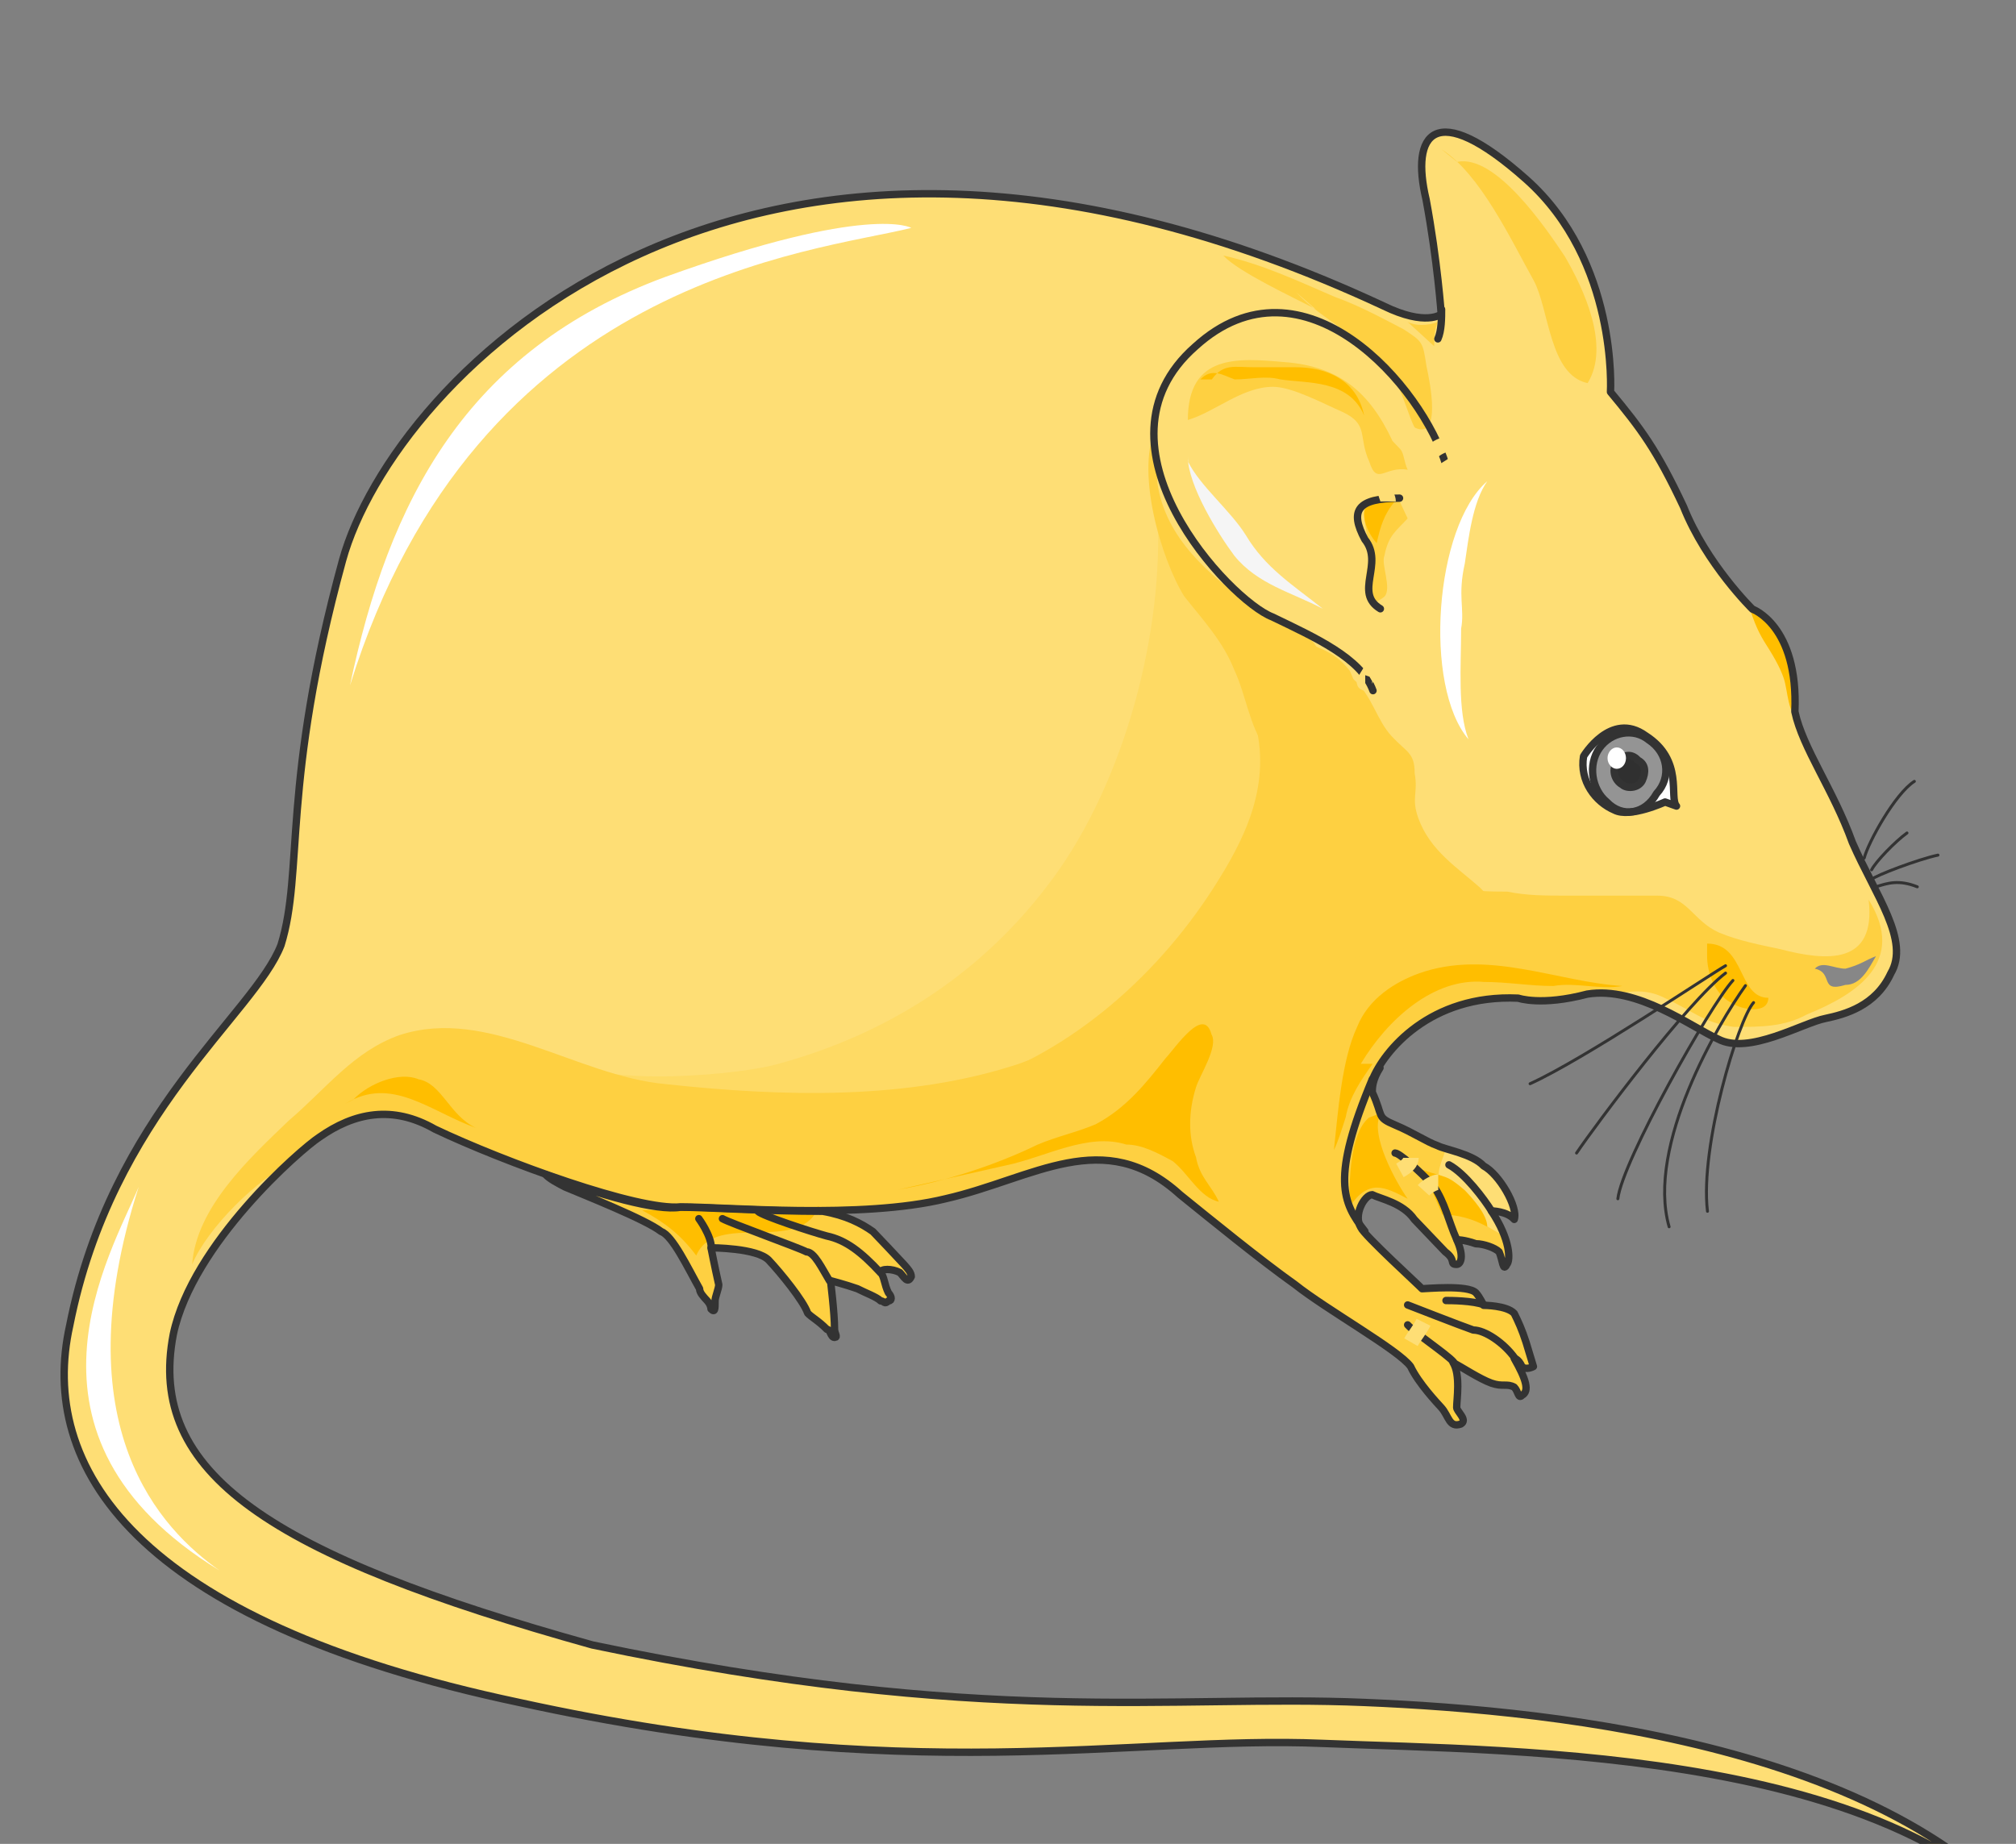 <svg xmlns="http://www.w3.org/2000/svg" version="1.0" viewBox="0 0 218.532 199.899"><rect x="0" y="0" width="218.532" height="199.899" fill="#808080" stroke="none"/><defs><clipPath clipPathUnits="userSpaceOnUse" id="a"><path d="M5.836 13.272h218.268v200.039H5.836z"/></clipPath></defs><path clip-path="url(#a)" d="M37.137 60.723c-6.675 24.385-4.197 33.74-6.675 41.735-2.919 7.515-18.35 18.189-22.907 41.255-3.358 15.11 6.676 31.98 48.73 40.855 42.495 9.314 66.2 3.558 87.028 4.437 21.267.88 65 .44 79.552 23.066-14.551-22.626-53.728-26.623-74.955-27.503-20.827-.88-41.215 2.679-83.709-6.236-34.979-9.754-48.33-18.629-45.412-33.7 2.078-9.794 13.751-19.988 15.83-21.347 3.758-2.638 7.915-3.518 12.512-.88 7.476 3.559 22.067 8.875 26.624 8.436 4.997 0 19.588 1.359 28.743-.88 9.594-2.198 17.11-7.995 25.424-.44 3.318 2.679 8.755 7.116 12.473 9.755 3.358 2.678 11.273 7.115 12.512 8.874.84 1.8 2.919 3.998 3.318 4.438.84.919.84 2.238 2.119 1.798.8-.44-.44-1.359-.44-1.798 0-.88.44-3.518-.4-4.878.84.44 2.919 1.8 4.158 2.24 1.24.439 1.679 0 2.479.439.44.44.44 1.32.839.88.84-.44.44-1.76-.84-3.998 0 0 .44 0 .84.88.44.439 1.24 0 1.24 0l-.8-2.64c-.44-1.358-.84-2.238-1.28-3.117-.799-.88-3.317-.88-3.317-.88s-.4-.88-.84-1.359c-.84-.88-5.397-.44-5.836-.44-.4-.44-6.237-5.756-6.636-6.636-.84-1.359.4-3.558 1.239-3.558.84.44 3.318.88 4.557 2.679l3.358 3.518c1.24.92.4 1.359 1.24 1.359.439 0 .839-.88 0-2.678 0 0 .839 0 2.078.44.84 0 2.079.439 2.519.879.4.92.4 2.238.839 1.359.4-.44.4-2.678-1.679-5.797 0 0 1.679 0 2.479.92.44-1.36-1.64-4.917-3.318-5.797-1.24-1.319-4.158-1.759-4.997-2.198-1.24-.44-2.519-1.36-4.598-2.239-2.078-.88-1.239-.88-2.478-3.558 0-.44 0-1.319.84-2.638l-.84 1.319c1.24-3.118 6.236-9.314 15.83-8.875 0 0 2.479.88 7.476-.44 5.436-.879 11.273 3.559 14.191 4.878 3.318 1.759 9.155-1.76 11.633-2.239 2.079-.44 5.437-1.32 7.076-4.877 2.119-3.558-1.64-8.435-4.158-14.191-2.078-5.757-5.396-10.234-6.236-14.192.4-9.354-4.597-11.113-4.597-11.113s-4.997-4.877-7.476-11.113c-2.918-6.197-4.597-8.435-7.915-12.433 0 0 .84-14.191-9.154-23.066-9.994-8.874-12.513-4.877-10.834 2.199 1.24 6.676 1.64 12.432 1.64 12.432s-1.64 1.36-6.237-.88C80.431.76 42.534 41.176 37.137 60.724z" fill="#fede75" fill-rule="evenodd" fill-opacity="1" stroke="none"/><path d="M61.283 114.81c3.758 3.079 19.188 1.76 23.386.44 11.233-3.118 21.267-9.314 28.742-19.068 7.955-10.194 12.513-26.144 12.113-39.456.4 2.238 4.157 5.356 5.836 7.115 3.758 4.438 7.516 7.076 9.595 12.833 3.318 8.874-4.598 22.626-10.434 28.822-5.397 5.317-11.673 10.194-19.188 12.393-6.676 2.238-14.592 3.557-21.667 4.437-9.195 1.32-16.27-.88-25.025-3.078z" fill="#feda64" fill-rule="evenodd" fill-opacity="1" stroke="none"/><path d="M59.124 127.323c.44.48 1.28.92 2.119 1.359 2.079.88 8.755 3.518 10.434 4.837 1.239.44 2.918 3.998 4.157 6.196 0 .44.44.88.84 1.32.4.44.4.879.4.879.439.44.439 0 .439-.88 0-.44.4-1.319.4-1.758-.4-1.76-.84-3.998-.84-3.998s5.037 0 6.276 1.36c1.24 1.318 3.758 4.397 4.198 5.716.4.44 1.24.88 2.079 1.759.4 0 .4.88.84.88.399 0 0-.44 0-.88 0-1.76-.44-5.277-.44-5.277s1.678.44 2.918.88c.84.44 2.078.879 2.518 1.319.4 0 .4.44.84 0 .4 0 .4-.44 0-.88-.44-.88-.44-1.759-.84-2.199 0-.44 1.24-.44 2.079 0 .44.44.84 1.32 1.24.44 0-.44-.4-.88-.8-1.32-.84-.919-2.519-2.677-3.358-3.557-1.24-.88-2.919-1.759-5.437-2.199-6.236 0-12.512-.44-15.43-.44-2.52.44-8.755-1.319-14.632-3.557z" fill="#fed041" fill-rule="evenodd" fill-opacity="1" stroke="none"/><path d="M20.827 137.077c1.68-3.998 7.116-9.314 10.874-11.113 1.239-1.32 2.478-2.199 2.918-2.639 3.718-2.678 7.915-3.558 12.472-.92 7.516 3.559 22.107 8.915 26.704 8.476 4.997 0 19.588 1.319 28.743-.92 9.594-2.198 17.07-7.995 25.424-.44 3.318 2.679 8.755 7.116 12.513 9.795 3.318 2.638 11.233 7.075 12.512 8.874.8 1.76 2.879 3.998 3.318 4.438.84.879.84 2.198 2.079 1.758.84-.44-.4-1.319-.4-1.758 0-.88.4-3.558-.44-4.878.84.44 2.919 1.76 4.158 2.2 1.28.439 1.679 0 2.518.439.4.44.4 1.359.84.92.84-.48.4-1.8-.84-3.998 0 0 .4 0 .84.88.4.439 1.24 0 1.24 0s-.4-1.36-.84-2.68c-.4-1.318-.84-2.198-1.24-3.117-.839-.88-3.318-.88-3.318-.88s-.44-.88-.839-1.319c-.84-.88-5.437-.44-5.836-.44-.44-.44-6.277-5.796-6.676-6.676-.84-1.319.4-3.558 1.239-3.558.84.44 3.358.88 4.597 2.679.84.88 2.479 2.678 3.318 3.558 1.28.88.44 1.319 1.28 1.319.399 0 .799-.88 0-2.678 0 0 .799 0 2.078.48.84 0 2.079.439 2.478.879.44.88.44 2.198.84 1.319.44-.44.44-1.32-.4-3.118-2.518-1.32-5.836-3.558-6.676-5.317-.84-1.32 0-2.678.4-3.998-.4 0-.84-.44-.84-.44-1.239-.439-2.478-1.318-4.557-2.238-2.078-.88-1.239-.88-2.518-3.558 0-.44 0-1.319.84-2.638l-.84 1.319c1.28-3.118 6.276-9.314 15.83-8.875 0 0 2.519.88 7.516-.44h2.918c2.079-.439 3.758-.439 5.437.44 2.918 1.32 4.157 2.679 7.475 3.119 2.918 0 5.437 0 7.915-1.36 5.437-2.198 10.834-5.756 6.676-12.432.84 7.116-4.557 6.676-9.594 5.357-2.079-.44-4.557-.92-6.636-1.8-2.918-1.318-3.358-3.997-6.676-3.997h-9.594c-2.519 0-4.597 0-6.676-.44-2.079 0-4.597 0-6.676-.88-2.478-.439-3.718-3.557-6.236-3.997-7.516-1.799-8.755 6.676-14.192 9.315-4.157 2.238-7.915 3.558-11.633 6.676-4.197 3.558-9.194 5.756-14.19 7.555-12.074 3.998-25.825 3.558-38.338 2.199-9.594-.88-19.188-8.435-28.782-5.317-4.997 1.759-7.915 5.757-12.073 9.314-4.157 3.998-9.994 9.355-10.434 15.55z" fill="#fed041" fill-rule="evenodd" fill-opacity="1" stroke="none"/><path d="M105.416 117.489c10.834-3.518 20.428-11.953 26.704-22.147 3.318-5.317 5.796-11.073 3.718-17.749-1.64-3.518 1.279-8.875 3.757-7.955 2.519.88 4.997 2.638 7.076 3.957 2.079 1.8 2.519 4.438 4.198 6.237 1.639 1.759 2.478 1.759 2.478 3.997.4 2.199-.4 2.639.4 4.877 1.279 3.518 4.197 5.317 6.676 7.516 4.157 3.997-2.079 5.316-5.837 6.196-5.396.92-10.833 1.799-16.23 3.558-2.518.88-7.915 5.317-10.833 4.877zM157.944 17.55c4.158-.88 9.594 7.115 11.673 10.233 2.079 3.558 4.957 9.754 2.479 13.752-4.158-.88-4.158-7.995-5.837-11.113-2.478-4.438-5.796-11.553-9.994-14.232zM151.748 54.407c-5.876-2.239-3.358 2.239-3.358 5.836 0 .88-1.679 7.116 1.68 4.438.839-.88-.4-3.558 0-4.438.439-2.238 1.278-2.678 2.518-4.037zM150.949 47.811c-2.519-5.397-5.877-8.115-11.713-8.555-5.037-.44-10.474-.92-10.474 6.276 2.958-.88 5.876-3.597 9.234-3.597 2.08 0 5.397 1.798 7.516 2.718 2.918 1.36 1.679 2.678 2.918 5.397.84 2.678 1.679.44 4.158.88-.4-.88-.4-1.8-.8-2.24z" fill="#fed041" fill-rule="evenodd" fill-opacity="1" stroke="none"/><path d="M154.267 126.843c2.478.88 2.478.44 4.517 2.199.84.88 2.438 2.638 2.438 3.957-1.599-.88-3.238-1.319-4.877-1.319z" fill="#ffbe00" fill-rule="evenodd" fill-opacity="1" stroke="none"/><path d="M181.73 87.387c-.84-.92.84-4.957-3.358-7.635-3.758-2.719-6.716 2.238-6.716 2.238-.44 2.679 1.28 4.957 3.358 5.837 1.679.88 5.477-.88 5.477-.88l1.239.44z" fill="#fff" fill-rule="evenodd" fill-opacity="1" stroke="none"/><path d="M173.375 81.11c1.24-1.758 3.718-2.238 5.357-.879 2.078 1.36 2.478 4.038.84 5.797-1.24 2.239-3.719 2.678-5.398.92-1.639-1.36-2.078-4.038-.8-5.837z" fill="#949494" fill-rule="evenodd" fill-opacity="1" stroke="none"/><path d="M175.454 82.43c.4-.44 1.279-.92 2.118 0 .84.44.84 1.32.44 2.199-.44.88-1.719.88-2.159.44-.84-.44-1.279-1.76-.4-2.639z" fill="#303030" fill-rule="evenodd" fill-opacity="1" stroke="none"/><path d="M193.363 73.555c.44 1.32.44 3.998 1.679 4.438-.4 0-.4-.44-.4-.88.4-9.354-4.677-11.113-4.677-11.113l-.44-.48c.44 1.36.88 2.679 1.72 4.038.839 1.319 1.678 2.678 2.118 3.997zM97.421 128.962c5.037-.88 10.474-2.639 15.07-4.877 2.08-.88 4.198-1.32 6.277-2.199 3.318-1.759 5.437-4.437 7.515-7.076 1.24-1.359 4.198-5.796 5.037-2.678.8 1.32-1.279 4.437-1.679 5.757-.84 2.678-.84 5.316 0 7.555.4 2.199 1.68 3.078 2.479 4.837-2.079-.44-3.318-3.078-4.997-4.397-1.679-.92-3.358-1.8-5.037-1.8-4.157-1.318-8.755 1.36-12.952 2.24zM148.39 121.167c-2.119 1.758-2.119 7.035-2.119 9.674 2.12-3.078 3.798-2.199 6.317-.88-1.24-1.759-4.198-7.036-2.919-9.274zM69.598 131.2c2.518 1.36 4.197 2.679 5.876 4.918 2.079-4.918 11.233 0 13.312-5.357-4.997 2.238-11.233-.48-15.83.44zM37.457 119.647c4.997-3.078 9.195.88 14.152 2.639-2.879-1.32-3.718-4.837-6.236-5.277-2.08-.88-5.397.44-7.076 2.199zM185.048 103.657c0 1.84.84 4.078 2.518 4.997 1.24.88 4.118 1.32 4.118-.48-3.318 0-2.479-5.876-6.636-5.876z" fill="#ffbe00" fill-rule="evenodd" fill-opacity="1" stroke="none"/><path d="M196.72 105.016c2.08.44.44 2.639 3.319 1.76 1.679 0 2.518-1.76 3.318-3.119-1.24.48-1.64.92-3.318 1.36-1.24 0-2.479-.88-3.318 0z" fill="#878787" fill-rule="evenodd" fill-opacity="1" stroke="none"/><path d="M149.63 54.327c-2.879 0-1.64 3.198-.4 4.557.4-1.799.8-3.158 1.998-4.557zM131.36 41.135c1.24-1.759 2.479-1.32 4.558-1.32h4.557c3.278 0 6.596 1.32 7.395 5.238-1.639-3.918-6.156-3.478-9.074-3.918-1.64-.44-3.278 0-4.957 0-1.24-.44-2.479-1.32-3.718 0z" fill="#ffbe00" fill-rule="evenodd" fill-opacity="1" stroke="none"/><path d="M152.588 34.899c.839.44 2.078.44 3.278 0-.4.88-.4 1.759-.4 2.638z" fill="#fed041" fill-rule="evenodd" fill-opacity="1" stroke="none"/><path d="M161.222 52.168c-5.716 4.917-6.955 22.227-2.038 27.983-1.2-3.078-.8-7.995-.8-11.992.4-2.199-.4-3.518.4-7.076.4-2.678.84-6.676 2.438-8.915z" fill="#fff" fill-rule="evenodd" fill-opacity="1" stroke="none"/><path d="M128.762 49.53c0 3.118 3.358 8.475 5.037 10.713 2.518 3.119 6.276 3.998 9.594 5.757-3.318-2.638-6.236-4.437-8.355-7.995-1.679-2.679-4.997-5.357-6.276-7.995z" fill="#f5f5f5" fill-rule="evenodd" fill-opacity="1" stroke="none"/><path d="M125.444 46.012c-2.519 4.877.44 14.631 2.918 18.629 2.119 2.678 4.198 4.877 5.437 7.995 1.24 2.638 1.679 6.196 3.358 8.395 1.679-1.32 1.679-3.518 2.918-5.317.84-1.32 2.519-2.199 2.918-3.957.4-3.558-5.436-4.438-7.515-6.237-4.198-3.078-9.195-7.075-10.034-13.272z" fill="#fed041" fill-rule="evenodd" fill-opacity="1" stroke="none"/><path d="M140.115 68.718c2.479 1.8 4.118 1.36 6.196 3.998 1.24 2.638 2.439 7.475-.84 8.795zM140.515 31.7c2.918 3.119 7.475 4.918 10.354 8.915.84.88 2.078 5.317 2.518 5.757 2.878 1.32 1.639-4.877 1.24-6.676-.4-2.638-.4-2.638-2.48-3.998-2.518-1.319-4.996-2.638-7.475-3.518-4.157-1.798-7.915-3.557-12.072-4.477 1.679 1.8 7.475 4.477 9.994 5.797z" fill="#fed041" fill-rule="evenodd" fill-opacity="1" stroke="none"/><path d="M37.937 74.315c4.197-19.908 12.512-36.298 34.18-44.293 22.106-7.995 26.663-5.317 26.663-5.317-10.394 2.638-47.091 5.317-60.843 49.61z" fill="#fff" fill-rule="evenodd" fill-opacity="1" stroke="none"/><path clip-path="url(#a)" d="M15.03 128.682c-2.917 7.076-15.07 26.984 8.756 41.575-6.237-4.398-17.11-15.47-8.755-41.575z" fill="#fff" fill-rule="evenodd" fill-opacity="1" stroke="none"/><path d="M147.51 115.33c2.919-4.877 7.956-9.354 13.353-8.875 2.518 0 4.996.44 7.515.44 2.478-.44 4.997.44 7.475 0-7.075-.44-14.55-4.037-22.066-1.359-2.519.92-5.437 2.678-6.676 5.797-1.68 3.557-2.079 9.354-2.519 13.351.44-.879.84-2.198 1.28-3.557.4-2.2 1.639-3.998 2.918-5.797z" fill="#ffbe00" fill-rule="evenodd" fill-opacity="1" stroke="none"/><path clip-path="url(#a)" d="M37.137 60.723c-6.675 24.385-4.197 33.74-6.675 41.735-2.919 7.515-18.35 18.189-22.907 41.255-3.358 15.11 6.676 31.98 48.73 40.855 42.495 9.314 66.2 3.558 87.028 4.437 21.267.88 65 .44 79.552 23.066-14.551-22.626-53.728-26.623-74.955-27.503-20.827-.88-41.215 2.679-83.709-6.236-34.979-9.754-48.33-18.629-45.412-33.7 2.078-9.794 13.751-19.988 15.83-21.347 3.758-2.638 7.915-3.518 12.512-.88 7.476 3.559 22.067 8.875 26.624 8.436 4.997 0 19.588 1.359 28.743-.88 9.594-2.198 17.11-7.995 25.424-.44 3.318 2.679 8.755 7.116 12.473 9.755 3.358 2.678 11.273 7.115 12.512 8.874.84 1.8 2.919 3.998 3.318 4.438.84.919.84 2.238 2.119 1.798.8-.44-.44-1.359-.44-1.798 0-.88.44-3.518-.4-4.878.84.44 2.919 1.8 4.158 2.24 1.24.439 1.679 0 2.479.439.44.44.44 1.32.839.88.84-.44.44-1.76-.84-3.998 0 0 .44 0 .84.88.44.439 1.24 0 1.24 0l-.8-2.64c-.44-1.358-.84-2.238-1.28-3.117-.799-.88-3.317-.88-3.317-.88s-.4-.88-.84-1.359c-.84-.88-5.397-.44-5.836-.44-.4-.44-6.237-5.756-6.636-6.636-.84-1.359.4-3.558 1.239-3.558.84.44 3.318.88 4.557 2.679l3.358 3.518c1.24.92.4 1.359 1.24 1.359.439 0 .839-.88 0-2.678 0 0 .839 0 2.078.44.84 0 2.079.439 2.519.879.4.92.4 2.238.839 1.359.4-.44.4-2.678-1.679-5.797 0 0 1.679 0 2.479.92.44-1.36-1.64-4.917-3.318-5.797-1.24-1.319-4.158-1.759-4.997-2.198-1.24-.44-2.519-1.36-4.598-2.239-2.078-.88-1.239-.88-2.478-3.558 0-.44 0-1.319.84-2.638l-.84 1.319c1.24-3.118 6.236-9.314 15.83-8.875 0 0 2.479.88 7.476-.44 5.436-.879 11.273 3.559 14.191 4.878 3.318 1.759 9.155-1.76 11.633-2.239 2.079-.44 5.437-1.32 7.076-4.877 2.119-3.558-1.64-8.435-4.158-14.191-2.078-5.757-5.396-10.234-6.236-14.192.4-9.354-4.597-11.113-4.597-11.113s-4.997-4.877-7.476-11.113c-2.918-6.197-4.597-8.435-7.915-12.433 0 0 .84-14.191-9.154-23.066-9.994-8.874-12.513-4.877-10.834 2.199 1.24 6.676 1.64 12.432 1.64 12.432s-1.64 1.36-6.237-.88C80.431.76 42.534 41.176 37.137 60.724" fill="none" stroke="#333" stroke-width=".8px" stroke-linecap="round" stroke-linejoin="round" stroke-miterlimit="4" stroke-dasharray="none" stroke-opacity="1"/><path d="M156.745 50.45c-2.478-8.435-15.47-23.546-27.184-12.873-12.152 10.674 3.758 27.544 8.355 29.302 4.638 2.24 9.635 4.478 10.914 7.996" fill="none" stroke="#333" stroke-width=".8px" stroke-linecap="round" stroke-linejoin="round" stroke-miterlimit="4" stroke-dasharray="none" stroke-opacity="1"/><path d="M151.708 54.007c-4.597 0-5.437 1.36-3.758 4.478 2.12 2.638-1.239 5.756 1.68 7.515" fill="none" stroke="#333" stroke-width=".8px" stroke-linecap="round" stroke-linejoin="round" stroke-miterlimit="4" stroke-dasharray="none" stroke-opacity="1"/><path d="M189.205 106.855c-2.878 3.998-10.793 17.31-8.275 26.144M187.846 106.296c-2.478 2.678-12.033 19.668-12.472 23.665M187.047 105.496c-4.118 3.118-14.072 16.43-16.15 19.508M210.073 92.704c-2.08.44-6.756 2.198-7.196 2.638M206.715 90.305c-1.28.92-3.398 3.118-3.838 3.998M207.514 84.709c-2.079 1.319-4.997 6.596-5.436 8.315M190.085 108.694c-1.64 1.799-5.837 15.55-4.997 22.626M187.047 104.697c-1.64.919-15.351 10.153-21.188 12.792M203.357 96.142c1.239-.4 2.478-.8 4.477 0" fill="none" stroke="#333" stroke-width=".32px" stroke-linecap="round" stroke-linejoin="round" stroke-miterlimit="4" stroke-dasharray="none" stroke-opacity="1"/><path d="M181.73 87.387c-.84-.92.84-4.957-3.358-7.635-3.758-2.719-6.716 2.238-6.716 2.238-.44 2.679 1.28 4.957 3.358 5.837 1.679.88 5.477-.88 5.477-.88l1.239.44z" fill="none" stroke="#333" stroke-width=".8px" stroke-linecap="round" stroke-linejoin="round" stroke-miterlimit="4" stroke-dasharray="none" stroke-opacity="1"/><path d="M173.375 81.11c1.24-1.758 3.718-2.238 5.357-.879 2.078 1.36 2.478 4.038.84 5.797-1.24 2.239-3.719 2.678-5.398.92-1.639-1.36-2.078-4.038-.8-5.837" fill="none" stroke="#333" stroke-width=".8px" stroke-linecap="round" stroke-linejoin="round" stroke-miterlimit="4" stroke-dasharray="none" stroke-opacity="1"/><path d="M175.454 82.43c.4-.44 1.279-.92 2.118 0 .84.44.84 1.32.44 2.199-.44.88-1.719.88-2.159.44-.84-.44-1.279-1.76-.4-2.639M95.422 137.956c-2.039-2.198-3.718-3.517-5.796-3.957-1.64-.44-7.036-2.199-7.476-2.679M89.906 138.836c-.8-1.32-1.64-3.118-2.479-3.118-.8-.44-8.275-3.118-9.114-3.598M77.113 135.318c0-1.36-1.359-3.198-1.359-3.198" fill="none" stroke="#333" stroke-width=".8px" stroke-linecap="round" stroke-linejoin="round" stroke-miterlimit="4" stroke-dasharray="none" stroke-opacity="1"/><path d="M59.124 127.323c.44.48 1.28.92 2.119 1.359 2.079.88 8.755 3.518 10.434 4.837 1.239.44 2.918 3.998 4.157 6.196 0 .44.44.88.84 1.32.4.44.4.879.4.879.439.44.439 0 .439-.88 0-.44.4-1.319.4-1.758-.4-1.76-.84-3.998-.84-3.998s5.037 0 6.276 1.36c1.24 1.318 3.758 4.397 4.198 5.716.4.44 1.24.88 2.079 1.759.4 0 .4.88.84.88.399 0 0-.44 0-.88 0-1.76-.44-5.277-.44-5.277s1.678.44 2.918.88c.84.44 2.078.879 2.518 1.319.4 0 .4.44.84 0 .4 0 .4-.44 0-.88-.44-.88-.44-1.759-.84-2.199 0-.44 1.24-.44 2.079 0 .44.44.84 1.32 1.24.44 0-.44-.4-.88-.8-1.32-.84-.919-2.519-2.677-3.358-3.557-1.24-.88-2.919-1.759-5.437-2.199-6.236 0-12.512-.44-15.43-.44-2.52.44-8.755-1.319-14.632-3.557M164.26 147.31c-1.239-1.758-3.318-3.117-4.557-3.117-1.279-.44-7.115-2.719-7.115-2.719M157.545 147.63c-.8-.879-4.118-3.078-4.957-3.997M157.864 134.279c-.8-1.76-1.239-3.958-2.478-5.717-1.64-1.759-3.718-3.558-4.158-3.558M161.702 131.32c-.84-1.359-2.918-4.117-4.637-5.037M147.95 133.48c-2.438-3.079-3.677-5.757.8-16.47M160.902 141.474c-1.239-.48-3.717-.48-4.157-.48M156.265 33.54c0 .92 0 2.318-.4 3.198" fill="none" stroke="#333" stroke-width=".8px" stroke-linecap="round" stroke-linejoin="round" stroke-miterlimit="4" stroke-dasharray="none" stroke-opacity="1"/><path d="M174.254 82.19c0-.64.48-1.16 1-1.16.56 0 1 .52 1 1.16 0 .64-.44 1.16-1 1.16-.52 0-1-.52-1-1.16z" fill="#fff" fill-rule="evenodd" fill-opacity="1" stroke="none"/><path d="M155.945 51.409c1.24-.92 2.839-1.36 2.839-3.198-1.2-.48-2.839 0-3.678.92M147.99 74.035c-.4 0 .8-1.359.8-1.839M150.469 54.367c0-.4-.32-.84-.32-1.28M154.306 143.353c-.44.88-.879 1.32-1.359 2.159M151.748 126.883c.8-.44 1.2-.88 1.2-1.36M154.306 129.042c.4-.44 1.2-.88 1.6-.88" fill="none" stroke="#fede75" stroke-width="1.679px" stroke-linecap="butt" stroke-linejoin="miter" stroke-miterlimit="8" stroke-dasharray="none" stroke-opacity="1"/></svg>